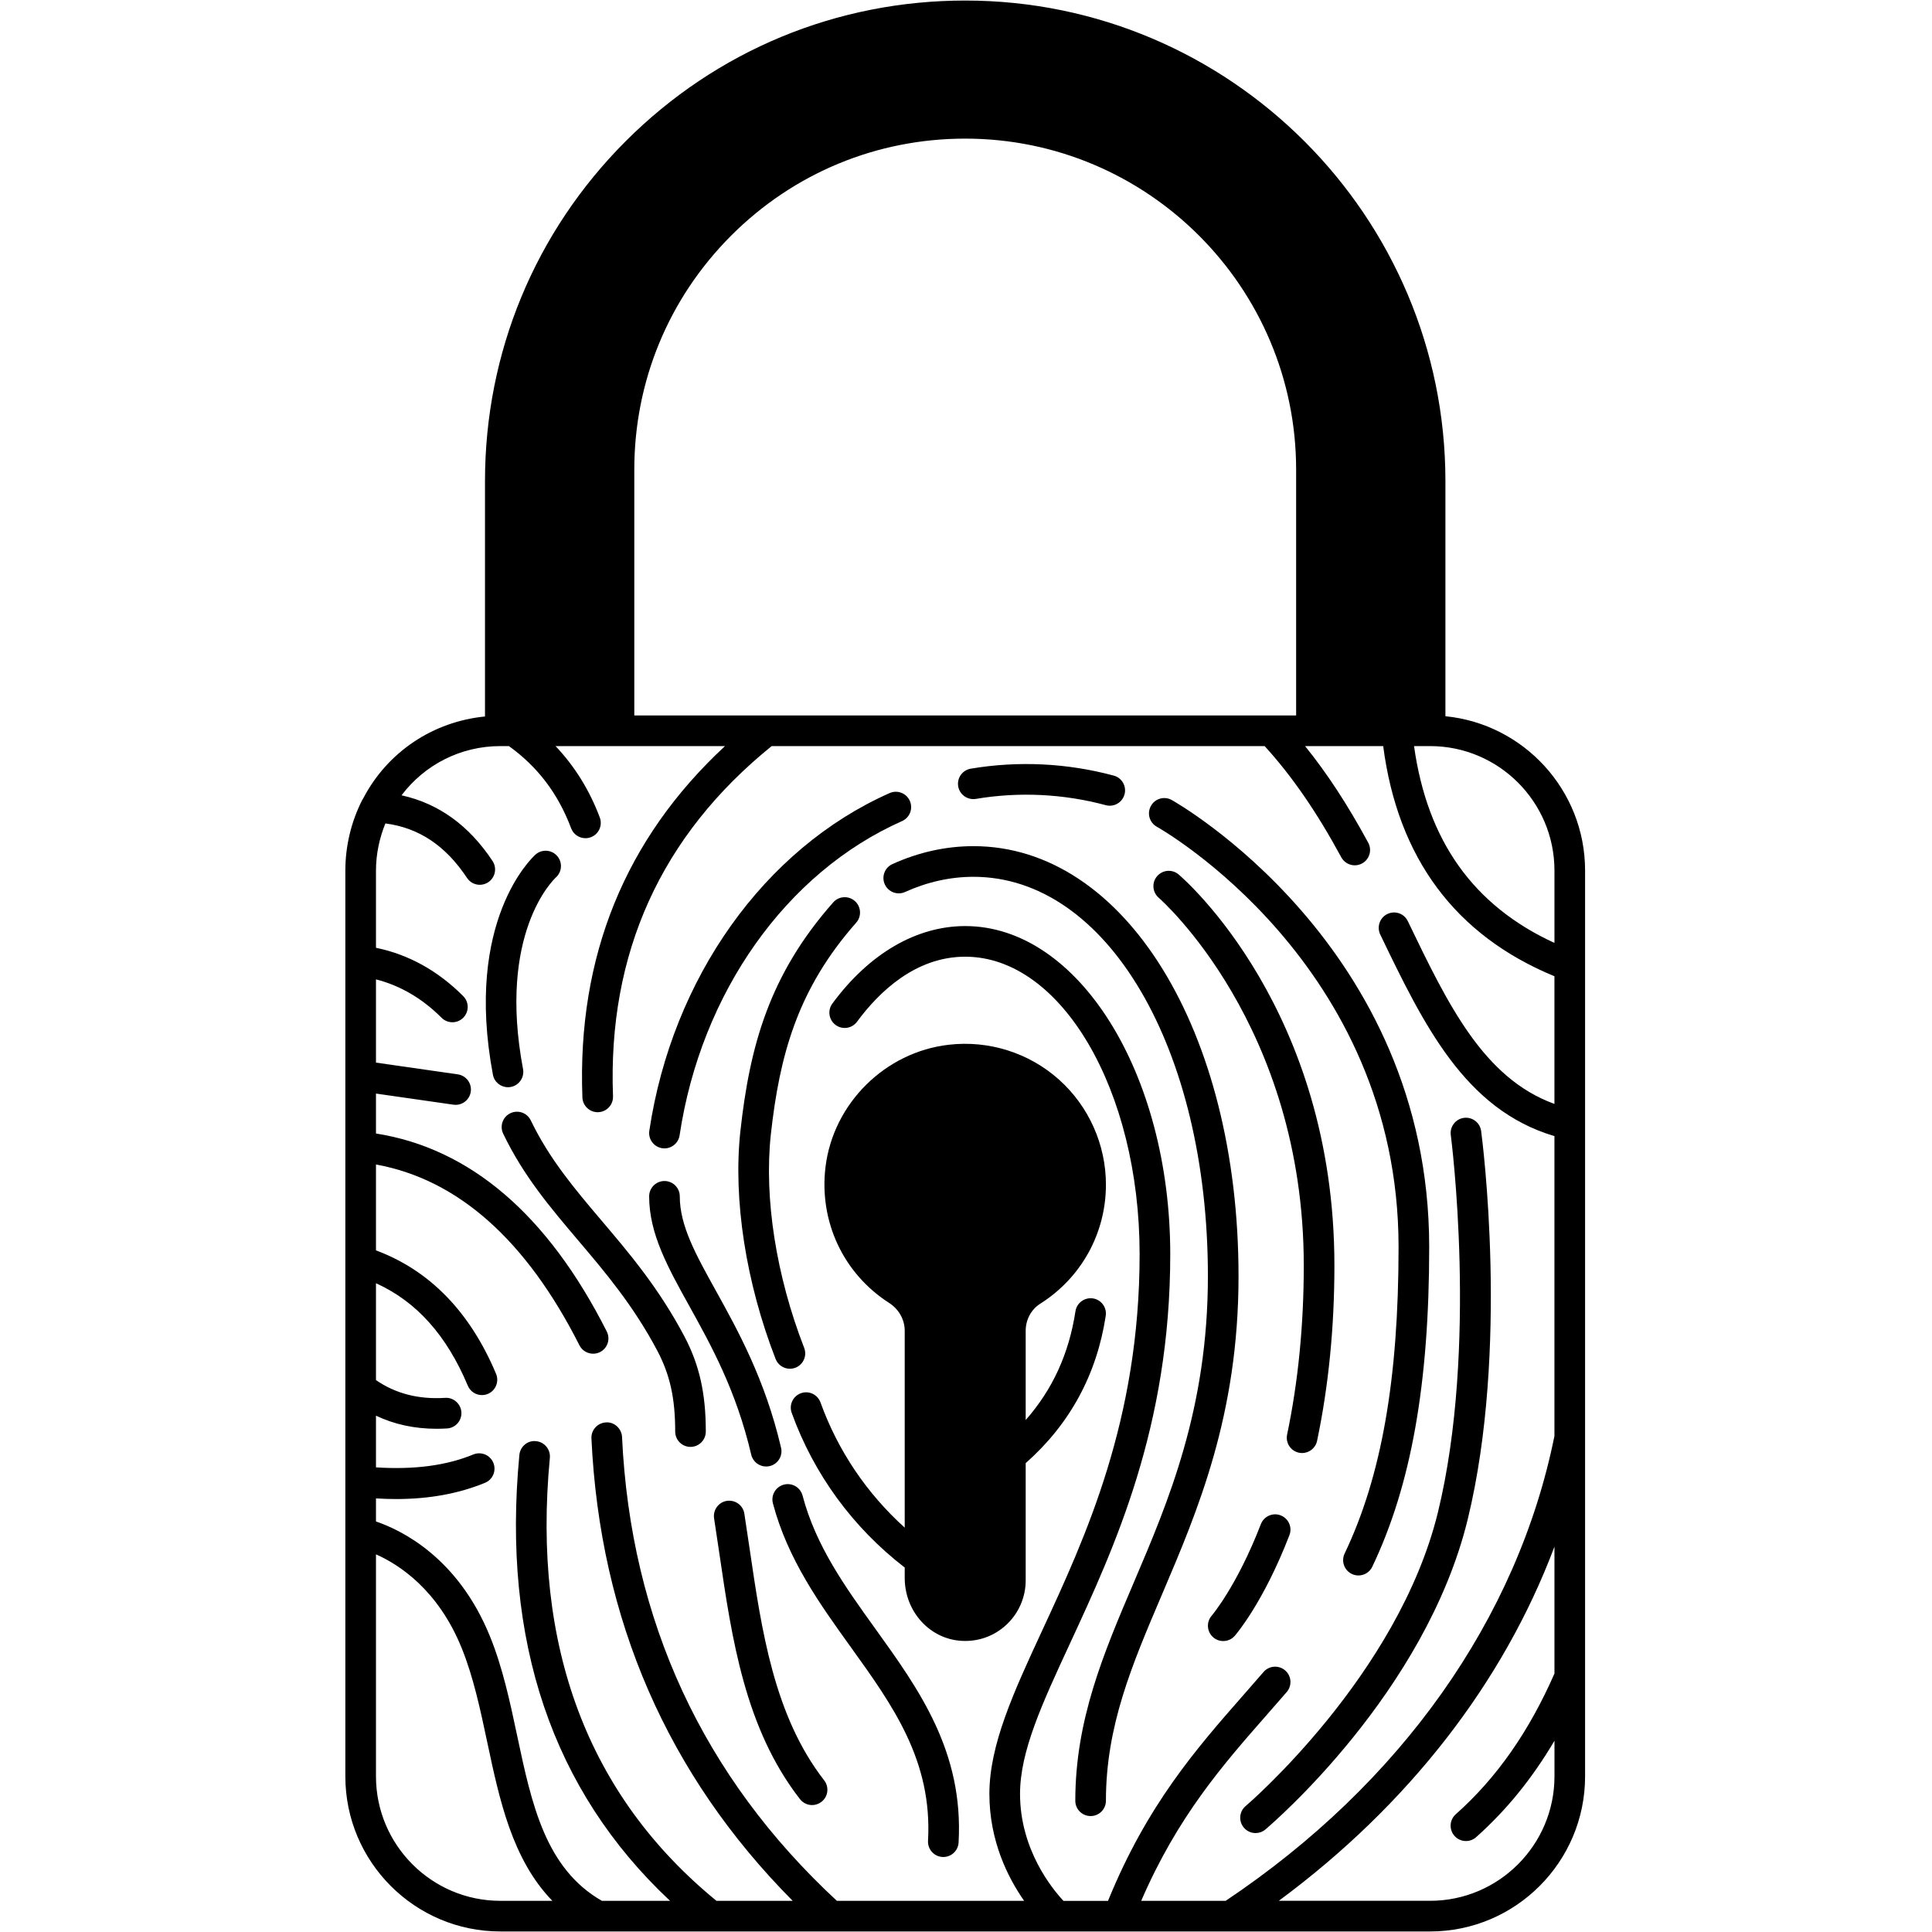 <svg xmlns="http://www.w3.org/2000/svg" xmlns:xlink="http://www.w3.org/1999/xlink" width="500" zoomAndPan="magnify" viewBox="0 0 375 375" height="500" preserveAspectRatio="xMidYMid meet" version="1.0"><defs><clipPath id="eef68f10dd"><path d="M 67.031 0 L 307.781 0 L 307.781 375 L 67.031 375 Z M 67.031 0 " clip-rule="nonzero"/></clipPath></defs><path fill="#000000" d="M 172.594 252.906 C 174.48 254.133 175.605 256.145 175.605 258.293 L 175.605 296.516 C 168.27 289.895 162.652 281.613 159.258 272.215 C 158.699 270.668 156.996 269.863 155.453 270.426 C 153.91 270.988 153.109 272.691 153.668 274.234 C 157.988 286.191 165.574 296.523 175.605 304.258 L 175.605 306.27 C 175.605 312.809 180.488 318.18 186.711 318.492 C 186.926 318.504 187.141 318.508 187.352 318.508 C 190.375 318.508 193.223 317.379 195.43 315.281 C 197.754 313.078 199.086 309.977 199.086 306.777 L 199.086 283.992 C 207.625 276.449 212.871 266.852 214.621 255.41 C 214.871 253.785 213.758 252.266 212.137 252.02 C 210.531 251.777 208.996 252.883 208.746 254.508 C 207.484 262.77 204.285 269.723 199.086 275.625 L 199.086 258.293 C 199.086 256.145 200.164 254.141 201.922 253.043 C 209.898 247.988 214.66 239.355 214.66 229.945 C 214.66 222.16 211.332 214.719 205.531 209.535 C 199.742 204.363 191.957 201.887 184.184 202.781 C 171.801 204.188 161.73 214.172 160.227 226.527 C 158.957 237.098 163.695 247.207 172.594 252.906 Z M 172.594 252.906 " fill-opacity="1" fill-rule="nonzero"/><g clip-path="url(#eef68f10dd)"><path fill="#000000" d="M 307.664 325.508 L 307.664 168.969 C 307.664 153.375 295.75 140.516 280.555 139.02 L 280.555 93.387 C 280.555 41.949 238.742 0.105 187.348 0.105 C 162.441 0.105 139.035 9.805 121.434 27.418 C 103.832 45.031 94.137 68.461 94.137 93.387 L 94.137 139.07 C 84.102 140.055 75.242 145.902 70.512 154.945 C 70.434 155.059 70.359 155.18 70.293 155.305 C 68.16 159.516 67.031 164.238 67.031 168.969 L 67.031 344.793 C 67.031 361.391 80.523 374.895 97.109 374.895 L 277.582 374.895 C 294.168 374.895 307.664 361.391 307.664 344.793 L 307.664 325.52 C 307.664 325.516 307.664 325.512 307.664 325.508 Z M 301.719 168.969 L 301.719 183.023 C 285.996 175.793 277.047 163.238 274.465 144.816 L 277.582 144.816 C 290.891 144.816 301.719 155.648 301.719 168.969 Z M 123.117 138.867 L 123.117 91.156 C 123.117 73.996 129.797 57.863 141.922 45.727 C 154.051 33.59 170.184 26.906 187.348 26.906 C 222.766 26.906 251.578 55.727 251.578 91.156 L 251.578 138.867 Z M 97.109 144.816 L 98.785 144.816 C 104.34 148.82 108.324 154.023 110.855 160.766 C 111.301 161.957 112.434 162.695 113.637 162.695 C 113.984 162.695 114.336 162.633 114.684 162.504 C 116.219 161.93 116.996 160.211 116.418 158.672 C 114.414 153.336 111.527 148.711 107.832 144.816 L 140.723 144.816 C 121.336 162.789 112.008 185.684 113.043 213.016 C 113.105 214.617 114.422 215.879 116.012 215.879 C 116.051 215.879 116.086 215.879 116.125 215.875 C 117.766 215.812 119.043 214.43 118.984 212.789 C 117.934 185.039 128.305 162.184 149.781 144.816 L 245.469 144.816 C 250.801 150.68 255.555 157.566 260.344 166.402 C 260.883 167.395 261.906 167.957 262.961 167.957 C 263.438 167.957 263.926 167.84 264.375 167.598 C 265.816 166.812 266.355 165.008 265.57 163.562 C 261.586 156.215 257.609 150.129 253.316 144.816 L 268.477 144.816 C 271.309 166.543 282.48 181.559 301.715 189.488 L 301.715 214.27 C 287.965 209.277 281.098 195.082 273.266 178.816 L 273.242 178.777 C 272.531 177.293 270.762 176.695 269.285 177.41 C 267.805 178.125 267.195 179.926 267.91 181.402 C 276.324 198.871 284.32 215.379 301.715 220.52 L 301.715 278.73 C 294.555 314.199 271.91 346.195 237.895 368.953 L 221.508 368.953 C 228.574 352.578 237.391 342.523 245.941 332.789 C 247.223 331.332 248.496 329.879 249.754 328.418 C 250.828 327.172 250.688 325.297 249.445 324.223 C 248.203 323.152 246.324 323.289 245.25 324.535 C 244.008 325.98 242.742 327.418 241.473 328.863 C 232.211 339.41 222.648 350.328 215.066 368.957 L 206.418 368.957 C 204.23 366.621 197.988 359.004 197.988 348.195 C 197.988 339.93 202.266 330.684 207.688 318.984 C 216.355 300.258 227.145 276.957 227.145 243.461 C 227.145 208.328 209.289 179.75 187.348 179.75 C 177.871 179.75 168.715 185.086 161.562 194.789 C 160.586 196.109 160.871 197.969 162.191 198.945 C 163.512 199.918 165.371 199.641 166.344 198.32 C 170.594 192.559 177.68 185.695 187.344 185.695 C 206.012 185.695 221.199 211.605 221.199 243.457 C 221.199 275.637 210.715 298.285 202.289 316.48 C 196.789 328.355 192.039 338.613 192.039 348.191 C 192.039 357.367 195.668 364.5 198.785 368.953 L 162.441 368.953 C 136.457 344.871 122.414 314.594 120.738 278.922 C 120.66 277.277 119.207 275.957 117.629 276.09 C 115.988 276.168 114.719 277.559 114.797 279.203 C 116.449 314.359 129.594 344.516 153.863 368.953 L 139.07 368.953 C 114.137 348.551 103.234 319.637 106.727 282.973 C 106.879 281.336 105.684 279.887 104.047 279.73 C 102.414 279.535 100.961 280.777 100.809 282.41 C 97.371 318.516 107.23 347.578 130.059 368.953 L 116.828 368.953 C 105.871 362.672 103.195 350.176 100.391 336.945 C 99.012 330.441 97.59 323.723 95.105 317.625 C 88.879 302.266 77.848 296.973 72.977 295.316 L 72.977 290.84 C 74.285 290.914 75.566 290.965 76.816 290.965 C 83.309 290.965 89.023 289.918 94.141 287.812 C 95.66 287.188 96.383 285.449 95.758 283.93 C 95.137 282.41 93.402 281.691 91.879 282.309 C 86.551 284.504 80.297 285.281 72.977 284.816 L 72.977 274.785 C 76.504 276.461 80.43 277.324 84.734 277.324 C 85.402 277.324 86.082 277.305 86.766 277.262 C 88.402 277.168 89.652 275.758 89.555 274.117 C 89.457 272.473 88.012 271.211 86.414 271.324 C 81.133 271.652 76.738 270.461 72.977 267.875 L 72.977 249.074 C 80.824 252.625 86.688 259.16 90.805 268.965 C 91.281 270.102 92.383 270.785 93.543 270.785 C 93.926 270.785 94.316 270.711 94.695 270.555 C 96.207 269.918 96.918 268.176 96.285 266.66 C 91.215 254.586 83.359 246.566 72.977 242.699 L 72.977 226.027 C 88.871 228.91 102.145 240.699 112.469 261.121 C 112.992 262.16 114.039 262.754 115.125 262.754 C 115.578 262.754 116.035 262.656 116.465 262.438 C 117.93 261.695 118.516 259.902 117.773 258.441 C 106.328 235.793 91.266 222.898 72.977 220.012 L 72.977 212.262 L 88.008 214.418 C 88.152 214.441 88.293 214.449 88.438 214.449 C 89.891 214.449 91.164 213.383 91.375 211.898 C 91.609 210.273 90.48 208.766 88.852 208.531 L 72.977 206.25 L 72.977 190.094 C 77.664 191.297 81.941 193.777 85.707 197.547 C 86.285 198.129 87.047 198.418 87.809 198.418 C 88.566 198.418 89.328 198.129 89.91 197.547 C 91.07 196.387 91.07 194.504 89.91 193.344 C 84.977 188.402 79.289 185.262 72.977 183.965 L 72.977 168.969 C 72.977 165.836 73.625 162.723 74.805 159.828 C 81.281 160.668 86.492 164.121 90.648 170.406 C 91.219 171.27 92.164 171.738 93.129 171.738 C 93.688 171.738 94.262 171.578 94.766 171.242 C 96.133 170.332 96.508 168.488 95.602 167.117 C 91.012 160.184 85.094 155.941 77.938 154.371 C 82.438 148.41 89.438 144.816 97.109 144.816 Z M 72.977 344.793 L 72.977 301.699 C 77.406 303.66 84.996 308.512 89.602 319.859 C 91.887 325.473 93.254 331.93 94.578 338.176 C 96.957 349.402 99.426 360.918 107.211 368.949 L 97.109 368.949 C 83.805 368.945 72.977 358.109 72.977 344.793 Z M 277.582 368.945 L 248.215 368.945 C 273.352 350.363 291.789 326.625 301.719 300.203 L 301.719 324.836 C 296.746 336.164 290.48 345.109 282.566 352.145 C 281.336 353.234 281.227 355.113 282.316 356.344 C 282.902 357.008 283.723 357.344 284.543 357.344 C 285.242 357.344 285.949 357.098 286.516 356.594 C 292.402 351.359 297.422 345.16 301.723 337.875 L 301.723 344.789 C 301.719 358.109 290.891 368.945 277.582 368.945 Z M 277.582 368.945 " fill-opacity="1" fill-rule="nonzero"/></g><path fill="#000000" d="M 188.953 164.238 C 183.621 164.238 178.324 165.406 173.223 167.715 C 171.727 168.391 171.062 170.152 171.738 171.648 C 172.414 173.145 174.176 173.809 175.668 173.137 C 180 171.18 184.465 170.188 188.949 170.188 C 214.891 170.188 234.453 203.516 234.453 247.703 C 234.453 273.426 226.801 291.375 220.047 307.211 C 214.219 320.883 208.715 333.793 208.715 349.523 C 208.715 351.168 210.047 352.496 211.688 352.496 C 213.328 352.496 214.66 351.168 214.66 349.523 C 214.66 335.008 219.691 323.207 225.516 309.547 C 232.492 293.188 240.398 274.648 240.398 247.707 C 240.402 200.121 218.281 164.238 188.953 164.238 Z M 188.953 164.238 " fill-opacity="1" fill-rule="nonzero"/><path fill="#000000" d="M 161.73 175.148 C 149.277 189.238 145.516 203.105 143.703 219.605 C 142.277 232.824 144.773 248.926 150.543 263.777 C 151.004 264.953 152.125 265.672 153.316 265.672 C 153.676 265.672 154.039 265.609 154.395 265.473 C 155.926 264.875 156.684 263.156 156.09 261.621 C 150.648 247.629 148.293 232.551 149.613 220.254 C 151.301 204.891 154.77 192.008 166.184 179.094 C 167.273 177.863 167.156 175.984 165.93 174.895 C 164.691 173.801 162.816 173.922 161.73 175.148 Z M 161.73 175.148 " fill-opacity="1" fill-rule="nonzero"/><path fill="#000000" d="M 145.496 300.574 C 145.16 298.301 144.828 296.039 144.477 293.797 C 144.227 292.176 142.715 291.082 141.082 291.316 C 139.461 291.574 138.352 293.098 138.605 294.719 C 138.953 296.941 139.281 299.188 139.613 301.441 C 142.066 318.184 144.609 335.496 155.277 349.215 C 155.863 349.965 156.738 350.363 157.625 350.363 C 158.262 350.363 158.906 350.16 159.449 349.734 C 160.746 348.727 160.977 346.855 159.969 345.562 C 150.262 333.074 147.84 316.555 145.496 300.574 Z M 145.496 300.574 " fill-opacity="1" fill-rule="nonzero"/><path fill="#000000" d="M 99.059 216.078 C 97.578 216.789 96.957 218.57 97.668 220.051 C 101.605 228.242 106.766 234.324 112.23 240.766 C 117.488 246.969 122.926 253.379 127.586 262.176 C 130.047 266.855 131.055 271.402 131.055 277.863 C 131.055 279.508 132.383 280.84 134.023 280.84 C 135.664 280.84 136.996 279.508 136.996 277.863 C 136.996 270.457 135.758 264.934 132.844 259.395 C 127.879 250.02 122.227 243.355 116.762 236.914 C 111.555 230.773 106.637 224.973 103.027 217.469 C 102.316 215.992 100.539 215.367 99.059 216.078 Z M 99.059 216.078 " fill-opacity="1" fill-rule="nonzero"/><path fill="#000000" d="M 95.676 208.605 C 95.941 210.031 97.191 211.027 98.594 211.027 C 98.773 211.027 98.961 211.012 99.145 210.977 C 100.758 210.672 101.82 209.117 101.52 207.504 C 96.57 181.195 107.387 170.785 107.898 170.309 C 109.113 169.215 109.215 167.344 108.125 166.121 C 107.031 164.898 105.152 164.785 103.93 165.883 C 103.359 166.395 90.051 178.684 95.676 208.605 Z M 95.676 208.605 " fill-opacity="1" fill-rule="nonzero"/><path fill="#000000" d="M 155.773 290.281 C 155.352 288.695 153.727 287.742 152.137 288.168 C 150.551 288.59 149.605 290.215 150.023 291.805 C 152.906 302.695 159.125 311.344 165.141 319.707 C 173.297 331.047 181 341.758 180.129 357.297 C 180.035 358.941 181.289 360.344 182.926 360.438 C 182.984 360.441 183.039 360.441 183.098 360.441 C 184.66 360.441 185.969 359.219 186.062 357.637 C 187.055 339.988 178.367 327.914 169.965 316.23 C 164.004 307.938 158.371 300.105 155.773 290.281 Z M 155.773 290.281 " fill-opacity="1" fill-rule="nonzero"/><path fill="#000000" d="M 189.414 155.066 C 197.781 153.656 206.414 154.074 214.633 156.285 C 214.891 156.355 215.148 156.391 215.406 156.391 C 216.715 156.391 217.918 155.516 218.273 154.184 C 218.699 152.602 217.758 150.965 216.172 150.543 C 207.133 148.109 197.633 147.648 188.426 149.199 C 186.805 149.473 185.715 151.004 185.984 152.625 C 186.258 154.242 187.797 155.328 189.414 155.066 Z M 189.414 155.066 " fill-opacity="1" fill-rule="nonzero"/><path fill="#000000" d="M 128.531 222.867 C 128.68 222.887 128.828 222.898 128.977 222.898 C 130.418 222.898 131.688 221.844 131.91 220.367 C 136.059 192.707 152.602 169.336 175.082 159.375 C 176.586 158.711 177.262 156.953 176.598 155.453 C 175.93 153.945 174.176 153.27 172.68 153.934 C 148.355 164.719 130.48 189.832 126.031 219.484 C 125.789 221.105 126.906 222.625 128.531 222.867 Z M 128.531 222.867 " fill-opacity="1" fill-rule="nonzero"/><path fill="#000000" d="M 145.812 282.352 C 146.133 283.723 147.355 284.648 148.703 284.648 C 148.93 284.648 149.156 284.621 149.387 284.57 C 150.984 284.195 151.977 282.598 151.602 281 C 148.512 267.77 143.211 258.215 138.953 250.535 C 135.039 243.48 131.945 237.906 131.945 232.211 C 131.945 230.566 130.613 229.234 128.973 229.234 C 127.332 229.234 126 230.566 126 232.211 C 126 239.449 129.594 245.922 133.754 253.426 C 138.047 261.16 142.91 269.926 145.812 282.352 Z M 145.812 282.352 " fill-opacity="1" fill-rule="nonzero"/><path fill="#000000" d="M 224.555 160.48 C 225.027 160.742 271.461 186.953 271.461 242.055 C 271.461 267.684 268.137 286.59 260.992 301.539 C 260.285 303.023 260.914 304.797 262.391 305.504 C 262.805 305.703 263.242 305.797 263.672 305.797 C 264.781 305.797 265.848 305.172 266.355 304.109 C 273.895 288.324 277.406 268.605 277.406 242.055 C 277.406 183.355 227.914 155.543 227.414 155.27 C 225.977 154.48 224.168 155.004 223.387 156.445 C 222.59 157.883 223.117 159.688 224.555 160.48 Z M 224.555 160.48 " fill-opacity="1" fill-rule="nonzero"/><path fill="#000000" d="M 248.574 294.133 C 247.051 293.535 245.324 294.305 244.73 295.836 C 240.113 307.816 235.234 313.547 235.191 313.598 C 234.113 314.832 234.238 316.715 235.473 317.793 C 236.039 318.289 236.734 318.527 237.43 318.527 C 238.258 318.527 239.082 318.188 239.668 317.512 C 239.895 317.254 245.238 311.043 250.277 297.973 C 250.871 296.441 250.105 294.719 248.574 294.133 Z M 248.574 294.133 " fill-opacity="1" fill-rule="nonzero"/><path fill="#000000" d="M 252.125 281.969 C 252.332 282.012 252.535 282.031 252.738 282.031 C 254.113 282.031 255.352 281.07 255.645 279.668 C 257.879 269.016 259.008 257.566 259.008 245.648 C 259.008 196.094 230.012 170.789 228.777 169.734 C 227.527 168.676 225.66 168.82 224.59 170.07 C 223.523 171.316 223.672 173.191 224.914 174.262 C 225.199 174.504 253.062 198.961 253.062 245.652 C 253.062 257.164 251.977 268.195 249.828 278.445 C 249.488 280.051 250.52 281.633 252.125 281.969 Z M 252.125 281.969 " fill-opacity="1" fill-rule="nonzero"/><path fill="#000000" d="M 241.781 350.551 C 240.527 351.609 240.367 353.488 241.43 354.742 C 242.02 355.438 242.855 355.797 243.699 355.797 C 244.379 355.797 245.059 355.566 245.617 355.094 C 246.879 354.031 276.648 328.562 284.871 294.957 C 292.965 261.75 287.715 221.238 287.488 219.531 C 287.27 217.898 285.766 216.762 284.148 216.977 C 282.523 217.191 281.379 218.688 281.598 220.316 C 281.648 220.723 286.922 261.445 279.098 293.547 C 271.344 325.238 242.078 350.301 241.781 350.551 Z M 241.781 350.551 " fill-opacity="1" fill-rule="nonzero"/></svg>
